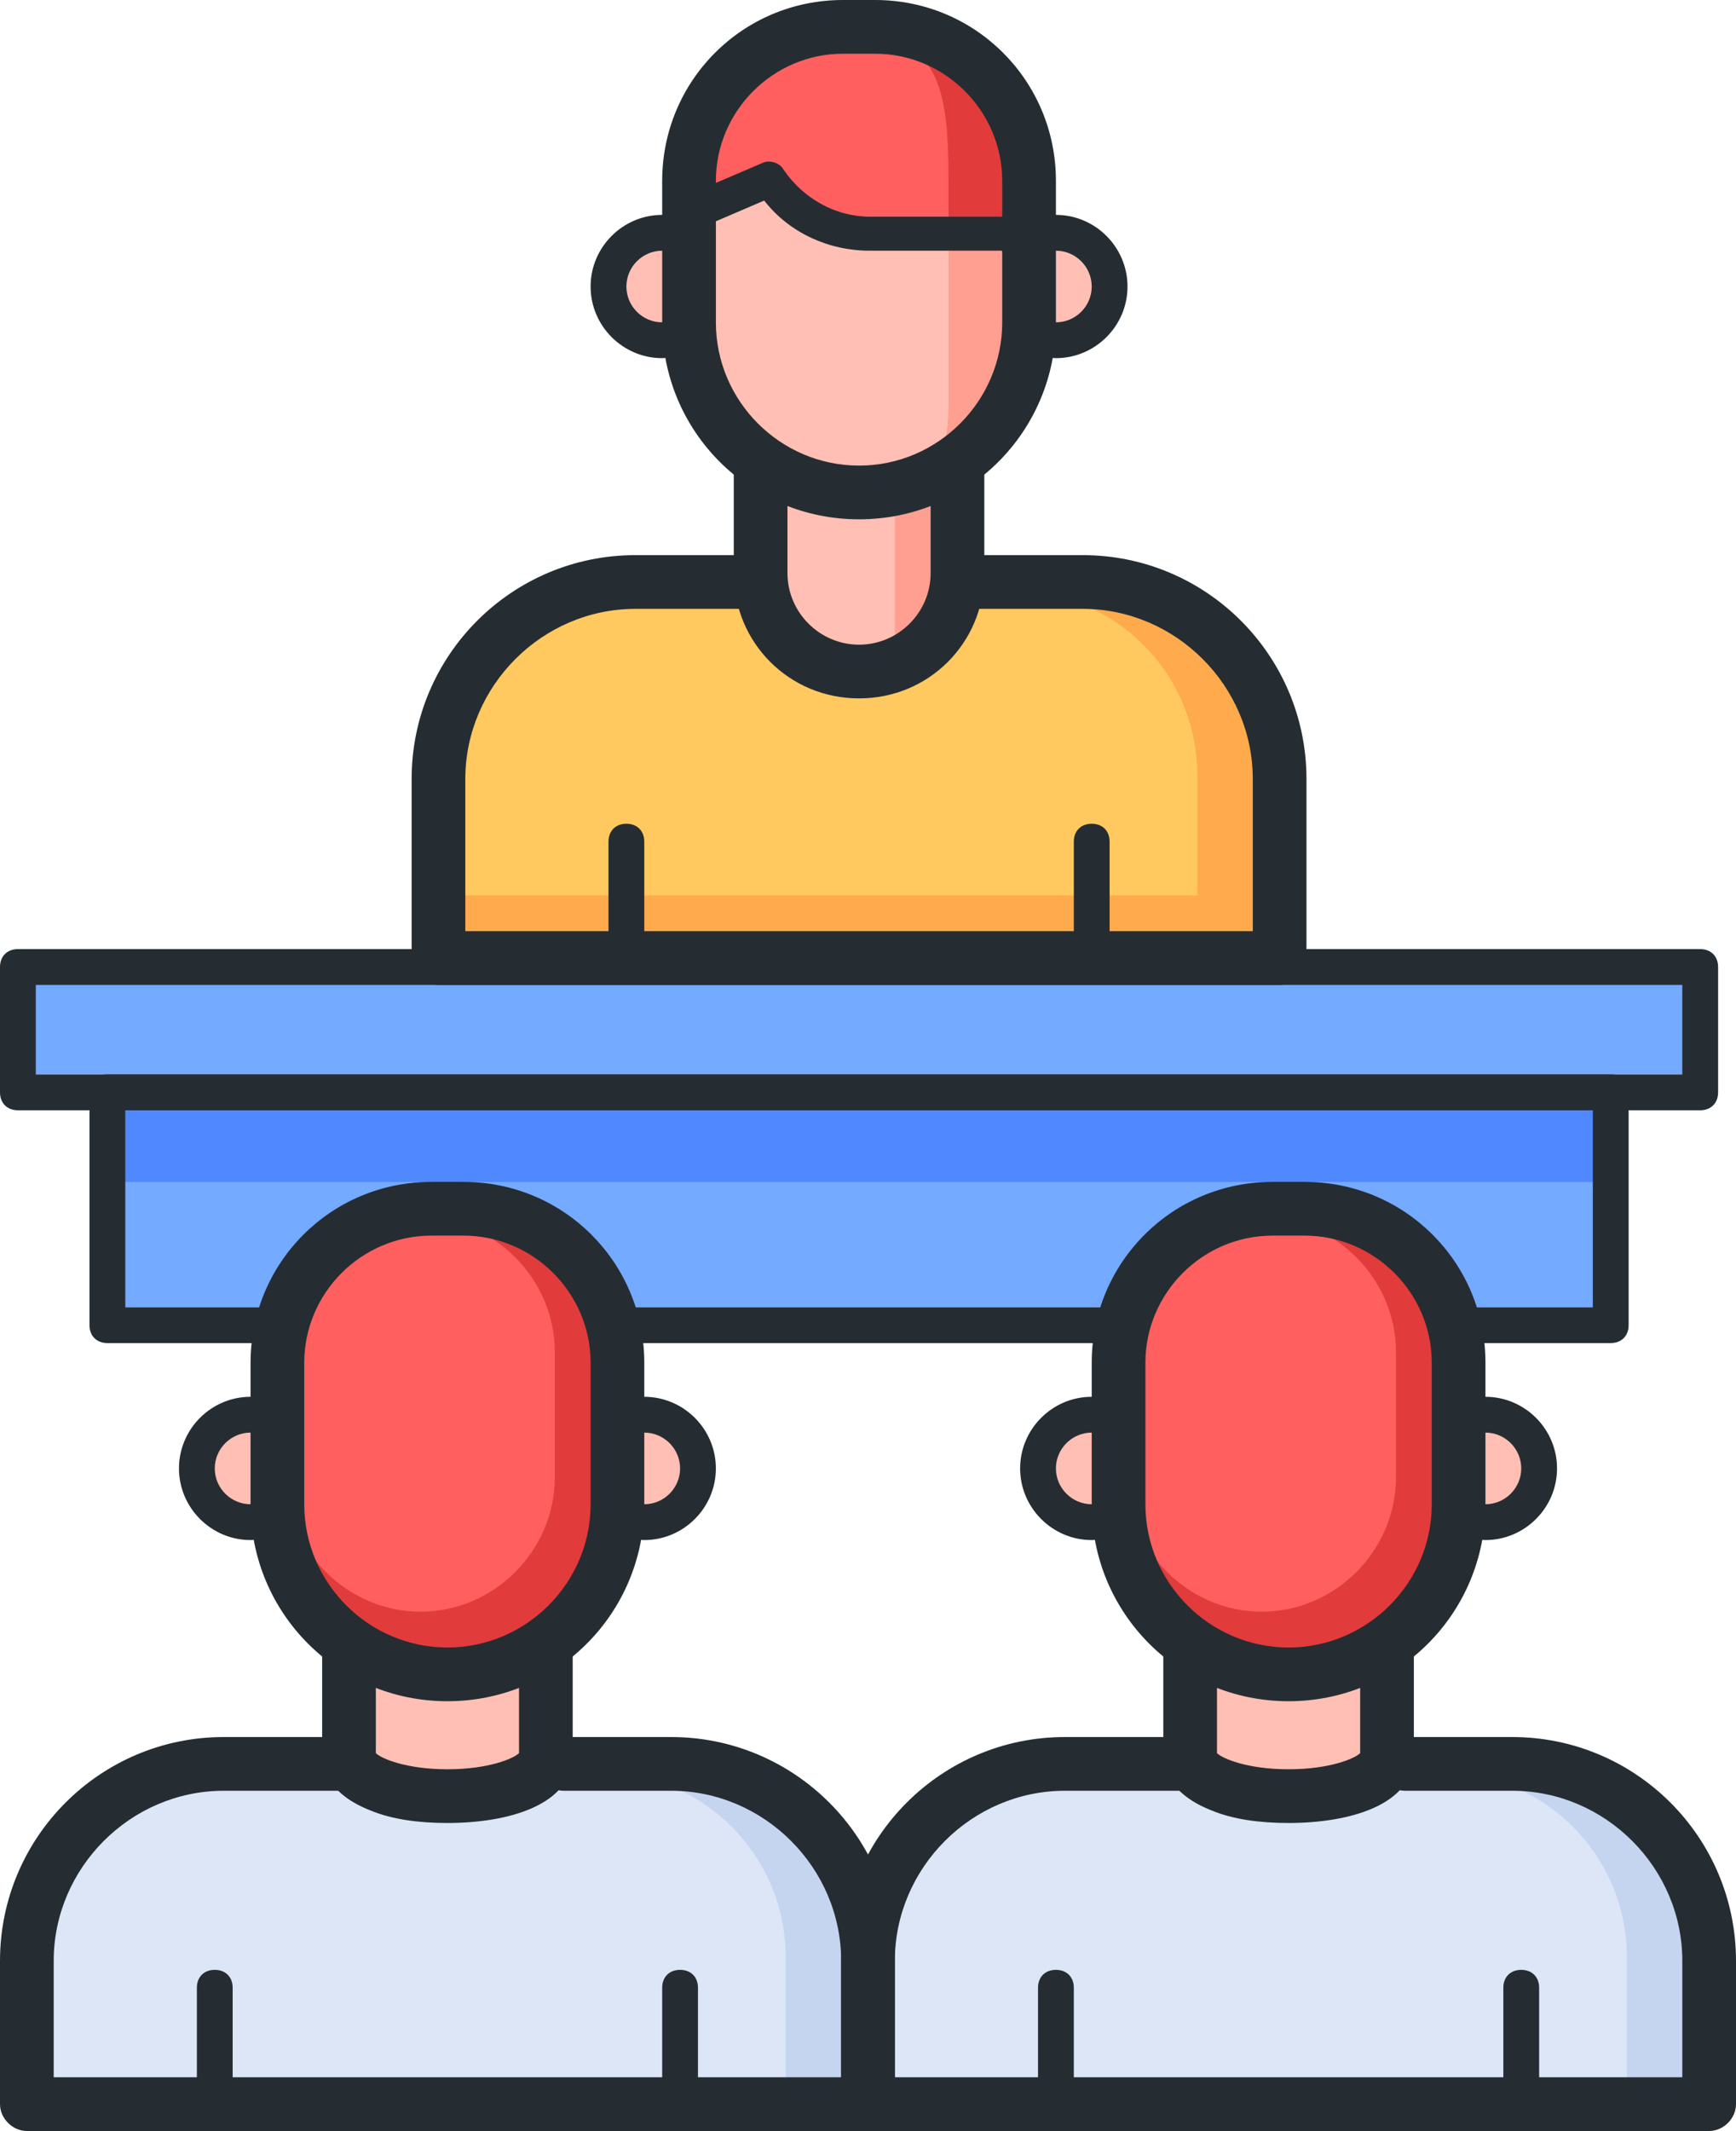 <?xml version="1.0" encoding="UTF-8"?><svg id="Layer_2" xmlns="http://www.w3.org/2000/svg" viewBox="0 0 97 119"><defs><style>.cls-1{fill:#e23b3b;}.cls-1,.cls-2,.cls-3,.cls-4,.cls-5,.cls-6,.cls-7,.cls-8,.cls-9,.cls-10,.cls-11{stroke-width:0px;}.cls-2{fill:#ffbfb4;}.cls-3{fill:#dce6f6;}.cls-4{fill:#ffc960;}.cls-5{fill:#ff9f91;}.cls-6{fill:#c5d5f0;}.cls-7{fill:#ffaa4c;}.cls-8{fill:#74aaff;}.cls-9{fill:#4f88ff;}.cls-10{fill:#ff5f5f;}.cls-11{fill:#252d32;}</style></defs><g id="Line"><path class="cls-7" d="M35.3,33h25.3c5.7,0,10.3,4.6,10.3,10.3v9.7H25v-9.7c0-5.7,4.6-10.3,10.3-10.3Z"/><path class="cls-6" d="M12.3,99h25.3c5.7,0,10.3,4.6,10.3,10.3v7.7H2v-7.7c0-5.7,4.6-10.3,10.3-10.3Z"/><path class="cls-3" d="M12.3,99h21.3c5.7,0,10.3,4.6,10.3,10.3v7.7H2v-7.7c0-5.7,4.6-10.3,10.3-10.3Z"/><path class="cls-6" d="M59.3,99h25.3c5.7,0,10.3,4.6,10.3,10.3v7.7h-46v-7.7c0-5.7,4.6-10.3,10.3-10.3Z"/><path class="cls-3" d="M59.3,99h21.3c5.7,0,10.3,4.6,10.3,10.3v7.7h-42v-7.7c0-5.7,4.6-10.3,10.3-10.3Z"/><path class="cls-4" d="M35.3,33h21.3c5.7,0,10.3,4.6,10.3,10.3v6.7H25v-6.7c0-5.7,4.6-10.3,10.3-10.3Z"/><path class="cls-5" d="M57,9h-18v9c0,5,4,9,9,9s9-4,9-9v-9Z"/><path class="cls-2" d="M53,9h-14v9c0,5,4,9,9,9s5-2.2,5-5v-13Z"/><path class="cls-2" d="M53,27h-10v5c0,2.8,2.2,5,5,5s5-2.2,5-5v-5Z"/><path class="cls-2" d="M39,19h-2c-1.7,0-3-1.3-3-3s1.3-3,3-3h2v6Z"/><path class="cls-2" d="M15,85h-1c-1.7,0-3-1.3-3-3s1.3-3,3-3h1v6Z"/><path class="cls-2" d="M57,19h2c1.7,0,3-1.3,3-3s-1.3-3-3-3h-2v6Z"/><path class="cls-2" d="M35,85h1c1.7,0,3-1.3,3-3s-1.3-3-3-3h-1v6Z"/><path class="cls-2" d="M62,85h-1c-1.7,0-3-1.3-3-3s1.3-3,3-3h1v6Z"/><path class="cls-2" d="M82,85h1c1.7,0,3-1.3,3-3s-1.3-3-3-3h-1v6Z"/><rect class="cls-5" x="50" y="28" width="3" height="8"/><path class="cls-1" d="M57,13h-8.5c-1.5,0-3-.6-4.1-1.6l-1.4-1.4-4,1c0-5,4-9,9-9s9,4,9,9v2Z"/><path class="cls-10" d="M53,13h-4.5c-1.5,0-2.9-.6-4-1.6l-1.5-1.4-4,1c0-5,4-9,9-9s5,4,5,9v2Z"/><rect class="cls-8" y="54" width="95" height="6"/><rect class="cls-8" x="6" y="61" width="84" height="12"/><rect class="cls-9" x="6" y="61" width="84" height="5"/><rect class="cls-1" x="16" y="68" width="18" height="25" rx="8" ry="8"/><path class="cls-10" d="M23.5,90c-4.1,0-7.5-3.4-7.5-7.5v-7c0-4.1,3.4-7.5,7.5-7.5s7.5,3.4,7.5,7.5v7c0,4.1-3.4,7.5-7.5,7.5Z"/><rect class="cls-1" x="63" y="68" width="18" height="25" rx="8" ry="8"/><path class="cls-10" d="M70.5,90c-4.1,0-7.5-3.4-7.5-7.5v-7c0-4.1,3.4-7.5,7.5-7.5s7.5,3.4,7.5,7.5v7c0,4.1-3.4,7.5-7.5,7.5Z"/><rect class="cls-2" x="20" y="93" width="10" height="7"/><rect class="cls-2" x="67" y="93" width="10" height="7"/><path class="cls-11" d="M95,62H1c-.6,0-1-.4-1-1v-7c0-.6.4-1,1-1h94c.6,0,1,.4,1,1v7c0,.6-.4,1-1,1ZM2,60h92v-5H2v5Z"/><path class="cls-11" d="M62,75h-27c-.6,0-1-.4-1-1s.4-1,1-1h27c.6,0,1,.4,1,1s-.4,1-1,1Z"/><path class="cls-11" d="M90,75h-8c-.6,0-1-.4-1-1s.4-1,1-1h7v-11H7v11h9c.6,0,1,.4,1,1s-.4,1-1,1H6c-.6,0-1-.4-1-1v-13c0-.6.4-1,1-1h84c.6,0,1,.4,1,1v13c0,.6-.4,1-1,1Z"/><path class="cls-11" d="M48,29c-6.1,0-11-4.9-11-11v-7.9c0-5.6,4.5-10.1,10.1-10.1h1.8c5.6,0,10.1,4.5,10.1,10.1v7.9c0,6.1-4.9,11-11,11ZM47.1,3c-3.9,0-7.1,3.2-7.1,7.1v7.9c0,4.4,3.6,8,8,8s8-3.6,8-8v-7.9c0-3.9-3.2-7.1-7.1-7.1h-1.8Z"/><path class="cls-11" d="M56,14h-7.4c-2.3,0-4.5-1-5.9-2.8l-2.8,1.2c-.5.2-1.1,0-1.3-.5-.2-.5,0-1.1.5-1.3l3.5-1.5c.4-.2,1,0,1.2.4,1.1,1.6,2.9,2.6,4.8,2.6h7.4c.6,0,1,.4,1,1s-.4,1-1,1Z"/><path class="cls-11" d="M59,20c-.6,0-1-.4-1-1s.4-1,1-1c1.1,0,2-.9,2-2s-.9-2-2-2-1-.4-1-1,.4-1,1-1c2.2,0,4,1.8,4,4s-1.8,4-4,4Z"/><path class="cls-11" d="M37,20c-2.2,0-4-1.8-4-4s1.8-4,4-4,1,.4,1,1-.4,1-1,1c-1.1,0-2,.9-2,2s.9,2,2,2,1,.4,1,1-.4,1-1,1Z"/><path class="cls-11" d="M48,39c-3.9,0-7-3.1-7-7v-5.5c0-.8.7-1.5,1.5-1.5s1.5.7,1.5,1.5v5.5c0,2.2,1.8,4,4,4s4-1.8,4-4v-5.5c0-.8.7-1.5,1.5-1.5s1.5.7,1.5,1.5v5.5c0,3.9-3.1,7-7,7Z"/><path class="cls-11" d="M71.5,55H24.5c-.8,0-1.5-.7-1.5-1.5v-10c0-6.9,5.6-12.5,12.5-12.5h7c.8,0,1.5.7,1.5,1.5s-.7,1.5-1.5,1.5h-7c-5.2,0-9.5,4.3-9.5,9.5v8.5h44v-8.5c0-5.2-4.3-9.5-9.5-9.5h-6c-.8,0-1.5-.7-1.5-1.5s.7-1.5,1.5-1.5h6c6.9,0,12.5,5.6,12.5,12.5v10c0,.8-.7,1.5-1.5,1.5Z"/><path class="cls-11" d="M35,53c-.6,0-1-.4-1-1v-5c0-.6.4-1,1-1s1,.4,1,1v5c0,.6-.4,1-1,1Z"/><path class="cls-11" d="M61,53c-.6,0-1-.4-1-1v-5c0-.6.4-1,1-1s1,.4,1,1v5c0,.6-.4,1-1,1Z"/><path class="cls-11" d="M25,95c-6.1,0-11-4.9-11-11v-7.9c0-5.6,4.5-10.1,10.1-10.1h1.8c5.6,0,10.1,4.5,10.1,10.1v7.9c0,6.1-4.9,11-11,11ZM24.1,69c-3.9,0-7.1,3.2-7.1,7.1v7.9c0,4.4,3.6,8,8,8s8-3.6,8-8v-7.9c0-3.9-3.2-7.1-7.1-7.1h-1.8Z"/><path class="cls-11" d="M36,86c-.6,0-1-.4-1-1s.4-1,1-1c1.1,0,2-.9,2-2s-.9-2-2-2-1-.4-1-1,.4-1,1-1c2.2,0,4,1.8,4,4s-1.8,4-4,4Z"/><path class="cls-11" d="M14,86c-2.2,0-4-1.8-4-4s1.8-4,4-4,1,.4,1,1-.4,1-1,1c-1.1,0-2,.9-2,2s.9,2,2,2,1,.4,1,1-.4,1-1,1Z"/><path class="cls-11" d="M25,101.8c-1.6,0-3.1-.2-4.3-.7-2.3-.9-2.7-2.3-2.7-3.1v-5.5c0-.8.7-1.5,1.5-1.5s1.5.7,1.5,1.5v5.4c.3.3,1.7.9,4,.9s3.7-.6,4-.9v-5.4c0-.8.7-1.5,1.5-1.5s1.5.7,1.5,1.5v5.5c0,2.8-3.6,3.8-7,3.8Z"/><path class="cls-11" d="M48.5,119H1.5c-.8,0-1.5-.7-1.5-1.5v-8c0-6.9,5.6-12.5,12.5-12.5h7c.8,0,1.5.7,1.5,1.5s-.7,1.5-1.5,1.5h-7c-5.2,0-9.5,4.3-9.5,9.5v6.5h44v-6.5c0-5.2-4.3-9.5-9.5-9.5h-6c-.8,0-1.5-.7-1.5-1.5s.7-1.5,1.5-1.5h6c6.9,0,12.5,5.6,12.5,12.5v8c0,.8-.7,1.5-1.5,1.5Z"/><path class="cls-11" d="M12,117c-.6,0-1-.4-1-1v-5c0-.6.4-1,1-1s1,.4,1,1v5c0,.6-.4,1-1,1Z"/><path class="cls-11" d="M38,117c-.6,0-1-.4-1-1v-5c0-.6.4-1,1-1s1,.4,1,1v5c0,.6-.4,1-1,1Z"/><path class="cls-11" d="M72,95c-6.1,0-11-4.9-11-11v-7.9c0-5.6,4.5-10.1,10.1-10.1h1.8c5.6,0,10.1,4.5,10.1,10.1v7.9c0,6.1-4.9,11-11,11ZM71.1,69c-3.9,0-7.1,3.2-7.1,7.1v7.9c0,4.4,3.6,8,8,8s8-3.6,8-8v-7.9c0-3.9-3.2-7.1-7.1-7.1h-1.8Z"/><path class="cls-11" d="M83,86c-.6,0-1-.4-1-1s.4-1,1-1c1.1,0,2-.9,2-2s-.9-2-2-2-1-.4-1-1,.4-1,1-1c2.2,0,4,1.8,4,4s-1.8,4-4,4Z"/><path class="cls-11" d="M61,86c-2.2,0-4-1.8-4-4s1.8-4,4-4,1,.4,1,1-.4,1-1,1c-1.1,0-2,.9-2,2s.9,2,2,2,1,.4,1,1-.4,1-1,1Z"/><path class="cls-11" d="M72,101.8c-1.6,0-3.1-.2-4.3-.7-2.3-.9-2.7-2.3-2.7-3.1v-5.5c0-.8.7-1.5,1.5-1.5s1.5.7,1.5,1.5v5.4c.3.3,1.7.9,4,.9s3.7-.6,4-.9v-5.4c0-.8.7-1.5,1.5-1.5s1.5.7,1.5,1.5v5.5c0,2.8-3.6,3.8-7,3.8Z"/><path class="cls-11" d="M95.5,119h-47c-.8,0-1.5-.7-1.5-1.5v-8c0-6.9,5.6-12.5,12.5-12.5h7c.8,0,1.5.7,1.5,1.5s-.7,1.5-1.5,1.5h-7c-5.2,0-9.5,4.3-9.5,9.5v6.5h44v-6.5c0-5.2-4.3-9.5-9.5-9.5h-6c-.8,0-1.5-.7-1.5-1.5s.7-1.5,1.5-1.5h6c6.9,0,12.5,5.6,12.5,12.5v8c0,.8-.7,1.5-1.5,1.5Z"/><path class="cls-11" d="M59,117c-.6,0-1-.4-1-1v-5c0-.6.4-1,1-1s1,.4,1,1v5c0,.6-.4,1-1,1Z"/><path class="cls-11" d="M85,117c-.6,0-1-.4-1-1v-5c0-.6.4-1,1-1s1,.4,1,1v5c0,.6-.4,1-1,1Z"/></g></svg>